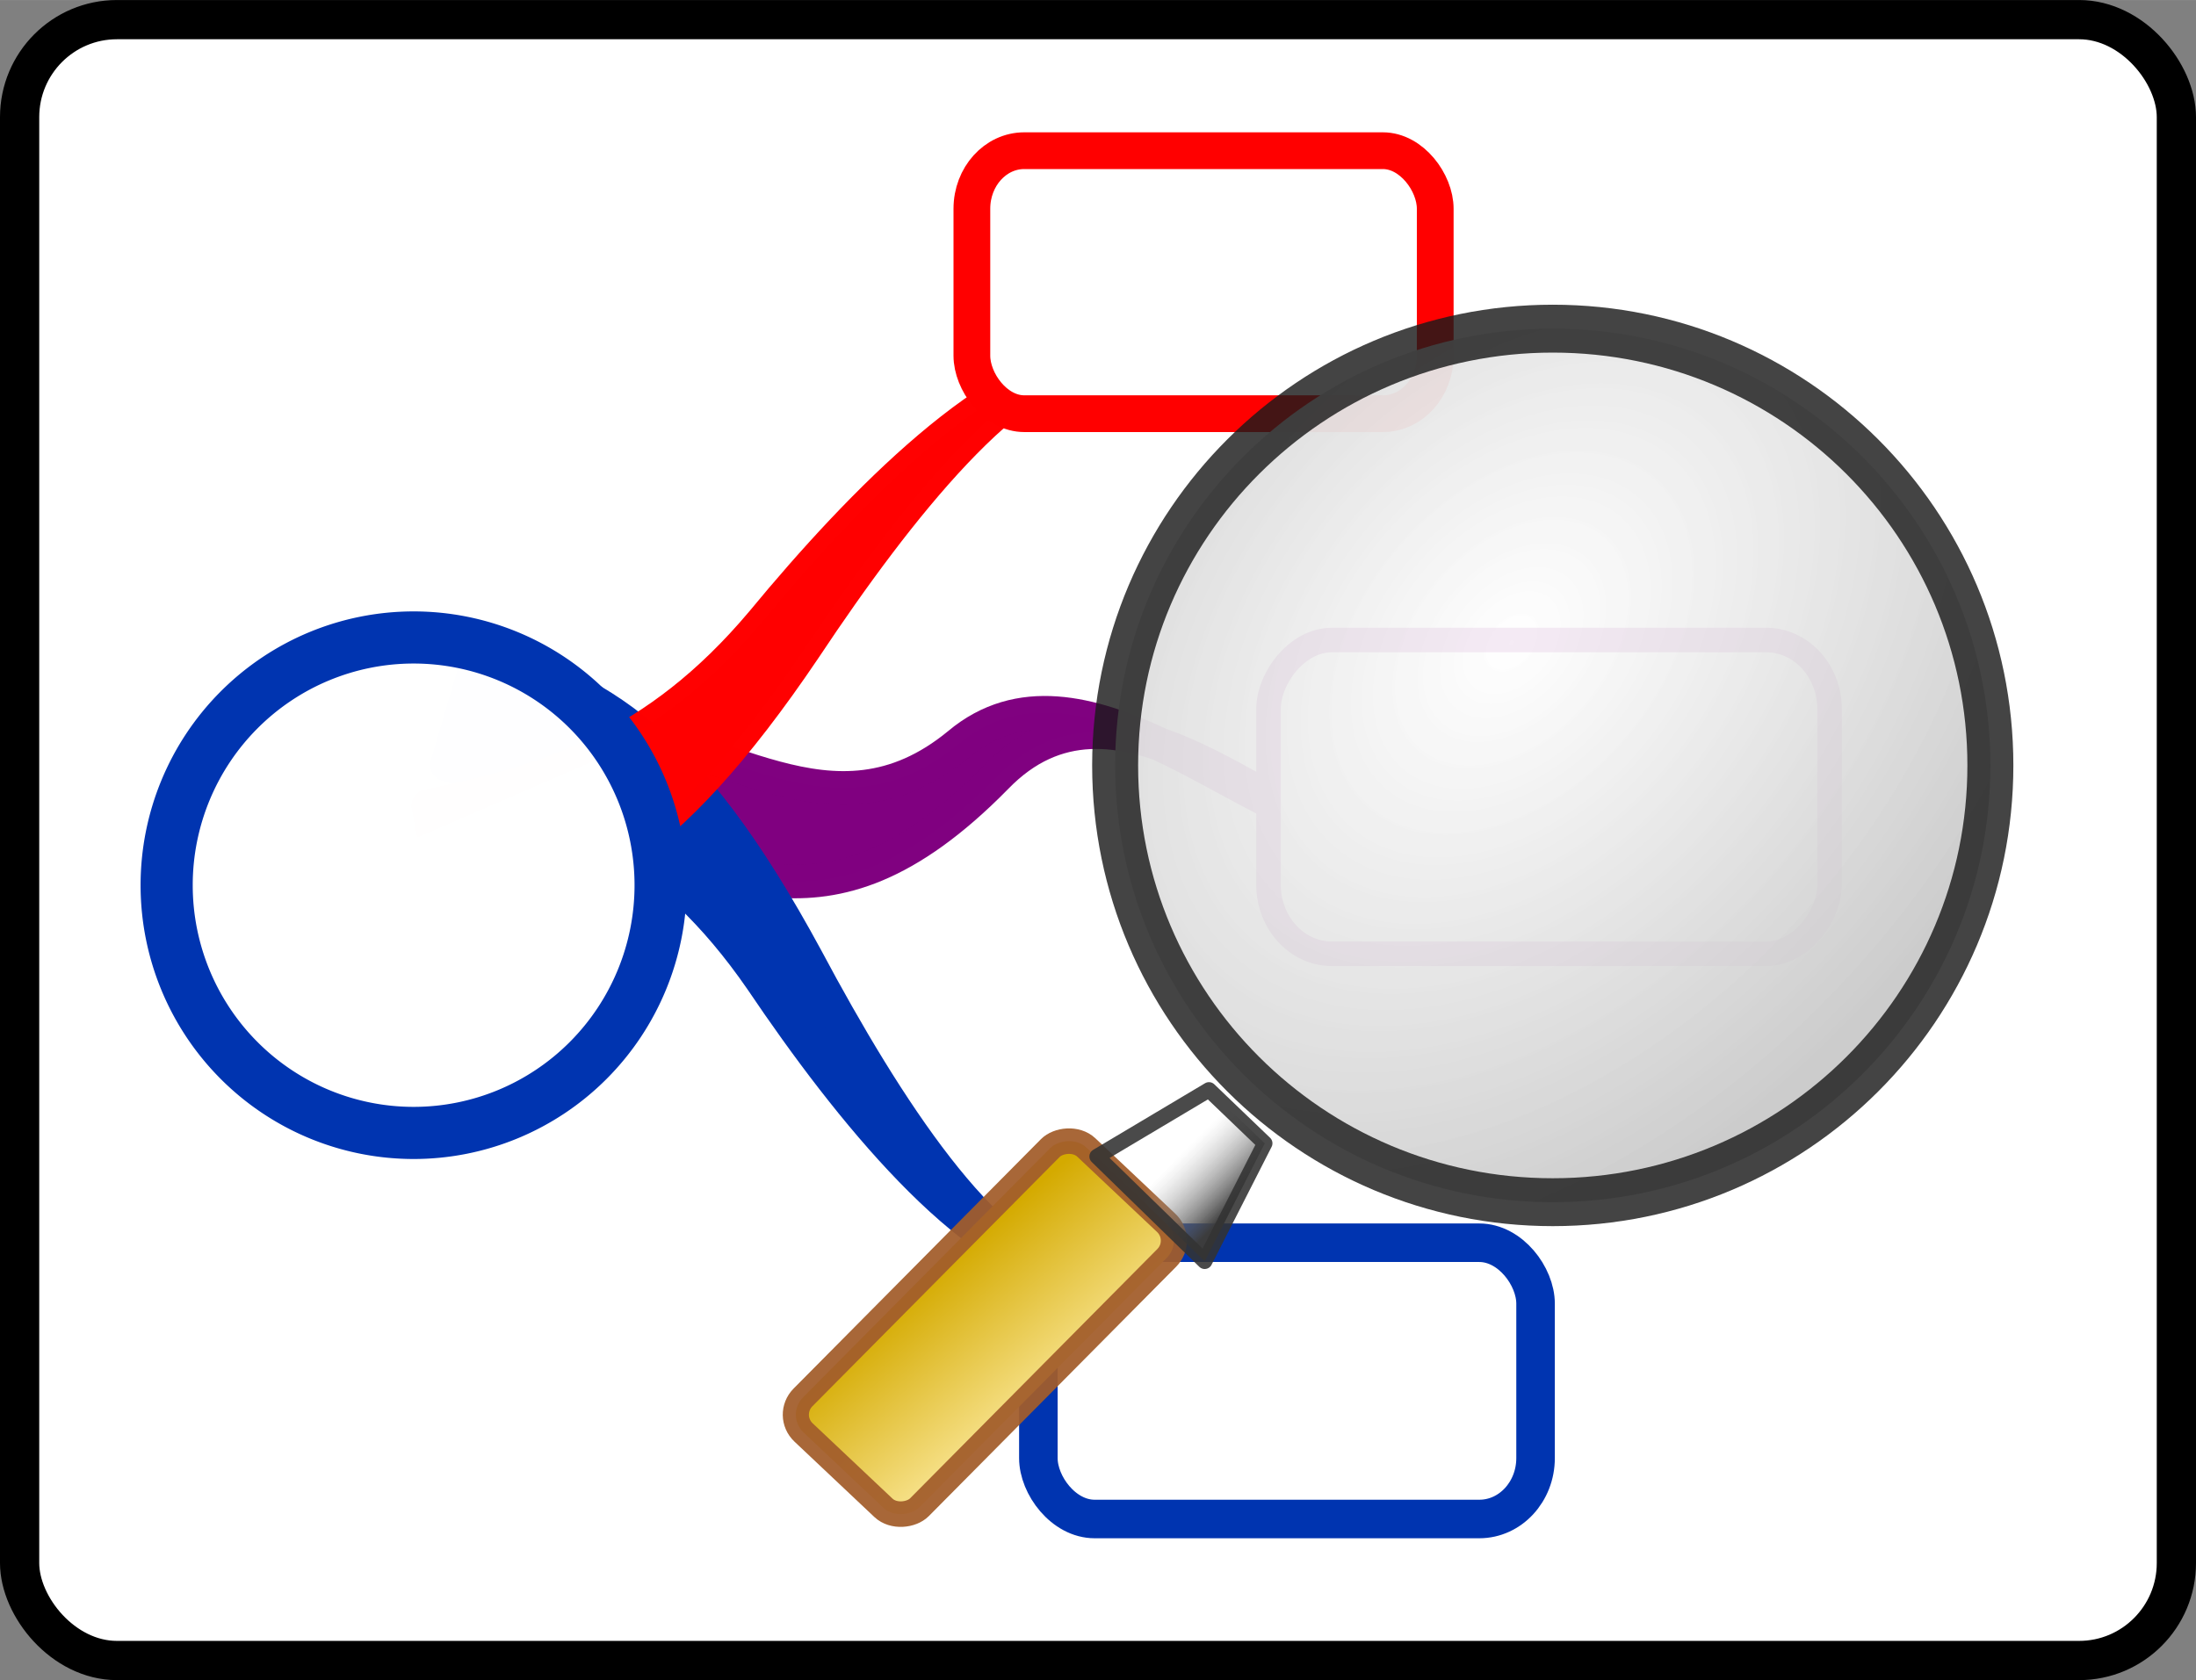 <?xml version="1.0" encoding="UTF-8" standalone="no"?>
<!-- Created with Inkscape (http://www.inkscape.org/) -->

<svg
   xmlns:dc="http://purl.org/dc/elements/1.1/"
   xmlns:cc="http://creativecommons.org/ns#"
   xmlns:rdf="http://www.w3.org/1999/02/22-rdf-syntax-ns#"
   xmlns:svg="http://www.w3.org/2000/svg"
   xmlns="http://www.w3.org/2000/svg"
   xmlns:xlink="http://www.w3.org/1999/xlink"
   xmlns:sodipodi="http://sodipodi.sourceforge.net/DTD/sodipodi-0.dtd"
   xmlns:inkscape="http://www.inkscape.org/namespaces/inkscape"
   width="10.71mm"
   height="8.196mm"
   viewBox="0 0 37.949 29.04"
   id="svg5654"
   version="1.1"
   inkscape:version="0.92.1 r15371"
   sodipodi:docname="SetZoomSlideContent.svg">
  <rect x="0" y="0" width="37.949" height="29.04" fill="#808080" stroke="none"/>
  <defs
     id="defs5656">
    <linearGradient
       x1="268.63"
       x2="219.96"
       y1="238.03"
       gradientUnits="userSpaceOnUse"
       y2="124.52"
       id="a"
       gradientTransform="matrix(0.09,0,0,0.091,264.046,479.405)">
      <stop
         id="stop4697"
         offset="0"
         stop-color="#fff" />
      <stop
         id="stop4699"
         offset="1"
         stop-opacity=".992"
         stop-color="#fff" />
    </linearGradient>
    <linearGradient
       x1="56.426"
       y1="834.12"
       gradientTransform="matrix(-1,0,0,1,783.51,-380.02)"
       x2="56.047"
       gradientUnits="userSpaceOnUse"
       y2="838.98"
       id="a-5">
      <stop
         id="stop3019"
         offset="0"
         stop-opacity=".546"
         stop-color="#fff" />
      <stop
         id="stop3021"
         offset="1"
         stop-opacity="0"
         stop-color="#fff" />
    </linearGradient>
    <linearGradient
       inkscape:collect="always"
       xlink:href="#a"
       id="linearGradient5069"
       gradientUnits="userSpaceOnUse"
       gradientTransform="matrix(0.083,0,0,0.084,79.89,1190.985)"
       x1="268.63"
       y1="238.03"
       x2="219.96"
       y2="124.52" />
    <radialGradient
       r="61.352"
       gradientTransform="matrix(1.145,1.179,-0.807,0.784,653.16,-270.77)"
       cx="386.21"
       cy="866.01"
       gradientUnits="userSpaceOnUse"
       id="a-2">
      <stop
         id="stop3222"
         offset="0"
         stop-opacity=".92"
         stop-color="#fff" />
      <stop
         id="stop3224"
         offset="1"
         stop-color="#ccc" />
    </radialGradient>
    <linearGradient
       x1="348.72"
       y1="863.3"
       gradientTransform="matrix(0.089,0,0,0.042,-587.14,683.57)"
       x2="318.68"
       gradientUnits="userSpaceOnUse"
       y2="864.59"
       id="c">
      <stop
         id="stop3227"
         offset="0"
         stop-color="#d4aa00" />
      <stop
         id="stop3229"
         offset="1"
         stop-color="#fea" />
    </linearGradient>
    <linearGradient
       x1="333.49"
       y1="791.28"
       gradientTransform="matrix(-0.067,-0.066,-0.041,0.043,-43.705,879.66)"
       x2="343.89"
       gradientUnits="userSpaceOnUse"
       y2="791.12"
       id="b">
      <stop
         id="stop3232"
         offset="0"
         stop-opacity=".996"
         stop-color="#3c3c3c" />
      <stop
         id="stop3234"
         offset="1"
         stop-opacity="0"
         stop-color="#b3b3b3" />
    </linearGradient>
  </defs>
  <sodipodi:namedview
     id="base"
     pagecolor="#ffffff"
     bordercolor="#666666"
     borderopacity="1.0"
     inkscape:pageopacity="0.0"
     inkscape:pageshadow="2"
     inkscape:zoom="9.7776558"
     inkscape:cx="36.510752"
     inkscape:cy="23.933031"
     inkscape:document-units="px"
     inkscape:current-layer="layer1"
     showgrid="false"
     fit-margin-top="0"
     fit-margin-left="0"
     fit-margin-right="0"
     fit-margin-bottom="0"
     inkscape:window-width="1920"
     inkscape:window-height="1018"
     inkscape:window-x="-8"
     inkscape:window-y="-8"
     inkscape:window-maximized="1"
     inkscape:snap-global="false" />
  <g
     inkscape:label="Layer 1"
     inkscape:groupmode="layer"
     id="layer1"
     transform="translate(-94.199,-1194.072)">
    <g
       id="g4803">
      <rect
         ry="1.685"
         rx="1.681"
         y="1194.411"
         x="94.538"
         height="28.362"
         width="37.271"
         id="rect4498"
         style="opacity:1;fill:#ffffff;fill-opacity:1;stroke:#000000;stroke-width:0.678;stroke-opacity:1" />
      <path
         inkscape:connector-curvature="0"
         style="color:#000000;text-indent:0;text-decoration:none;text-decoration-line:none;text-transform:none;fill:#800080;stroke:#800080;stroke-width:0.577;stroke-linecap:round;stroke-linejoin:round;stroke-opacity:0.996"
         d="m 104.514,1206.763 c 2.103,-0.044 4.045,1.986 6.253,0.168 2.09,-1.752 4.975,1.292 6.758,1.496 -1.49,-0.158 -4.05,-3.046 -6.109,-0.921 -3.085,3.145 -4.743,1.212 -6.89,1.256 z"
         id="path4779" />
      <path
         inkscape:connector-curvature="0"
         style="color:#000000;text-indent:0;text-decoration:none;text-decoration-line:none;text-transform:none;fill:#0034b0;stroke:#0034b0;stroke-width:0.577;stroke-linecap:round;stroke-linejoin:round;stroke-opacity:0.997"
         d="m 101.92,1207.291 c 2.009,0.623 3.817,1.365 5.437,3.722 1.524,2.261 3.581,4.798 5.35,5.094 -1.475,-0.26 -3.176,-2.856 -4.567,-5.467 -2.096,-3.875 -3.604,-4.631 -5.656,-5.266 l -0.563,1.917 v 0 z"
         id="path4781" />
      <path
         inkscape:connector-curvature="0"
         style="color:#000000;text-indent:0;text-decoration:none;text-decoration-line:none;text-transform:none;fill:#ff0000;stroke:#ff0000;stroke-width:0.577;stroke-linecap:round;stroke-linejoin:round;stroke-opacity:0.996"
         d="m 101.597,1208.002 c 2.06,-0.425 3.931,-0.989 5.772,-3.178 1.736,-2.103 4.029,-4.428 5.818,-4.552 -1.494,0.116 -3.437,2.535 -5.075,4.999 -2.462,3.653 -4.035,4.26 -6.139,4.693 l -0.375,-1.962 v 0 z"
         id="path4783" />
      <path
         style="font-size:61.543px;fill:url(#linearGradient5069);fill-rule:evenodd;stroke:#0034b0;stroke-width:0.901;stroke-opacity:0.997"
         inkscape:connector-curvature="0"
         font-size="61.543px"
         d="m 105.615,1209.372 a 4.268,4.282 0 0 1 -4.268,4.282 4.268,4.282 0 0 1 -4.268,-4.282 4.268,4.282 0 0 1 4.268,-4.282 4.268,4.282 0 0 1 4.268,4.282 z"
         id="path4743" />
      <rect
         transform="scale(-1,1)"
         id="rect4717"
         x="-125.816"
         y="1205.134"
         width="9.696"
         height="5.424"
         ry="1.196"
         rx="1.096"
         style="fill:#ffffff;fill-rule:evenodd;stroke:#800080;stroke-width:0.424;stroke-linejoin:round;stroke-opacity:1" />
      <rect
         id="rect4723"
         x="112.143"
         y="1215.552"
         width="8.592"
         height="4.775"
         ry="1.053"
         rx="0.972"
         style="fill:#ffffff;fill-rule:evenodd;stroke:#0034b0;stroke-width:0.666;stroke-linejoin:round;stroke-opacity:0.997" />
      <rect
         transform="scale(-1)"
         id="rect4729"
         x="-119.001"
         y="-1201.222"
         width="8.007"
         height="4.546"
         ry="1.003"
         rx="0.905"
         style="fill:#ffffff;fill-rule:evenodd;stroke:#ff0000;stroke-width:0.635;stroke-linejoin:round;stroke-opacity:1" />
    </g>
    <g
       id="g3238"
       transform="matrix(1.321,0,0,1.321,240.956,70.598)">
      <g
         id="g3240"
         transform="translate(3.575,-25.448)">
        <path
           style="fill:url(#a-2);stroke:#1a1a1a;stroke-width:6.33;stroke-linecap:round;stroke-linejoin:round;stroke-opacity:0.814"
           inkscape:connector-curvature="0"
           id="path3242"
           transform="matrix(-0.095,0,0,0.099,-57.227,798.84)"
           d="m 451.11,879.75 c 0,31.882 -26.98,57.727 -60.261,57.727 -33.281,0 -60.261,-25.845 -60.261,-57.727 0,-31.882 26.98,-57.727 60.261,-57.727 33.259,0 60.23,25.812 60.261,57.672" />
        <rect
           style="fill:url(#c);stroke:#a25d2b;stroke-width:0.338;stroke-linecap:round;stroke-linejoin:round;stroke-opacity:0.937"
           id="rect3244"
           x="-558.15"
           y="717.26"
           width="2.095"
           height="5.253"
           transform="matrix(-0.727,-0.686,-0.704,0.71,0,0)"
           rx="0.329"
           ry="0.329" />
        <path
           style="fill:url(#b);fill-rule:evenodd;stroke:#333333;stroke-width:0.201;stroke-linejoin:round;stroke-opacity:0.884"
           inkscape:connector-curvature="0"
           id="path3246"
           d="m -98.125,890.88 -0.786,1.544 -1.408,-1.372 1.464,-0.872 0.73,0.7 z" />
      </g>
      <rect
         id="rect3250"
         x="-100.73"
         y="854.86"
         width="16"
         height="16"
         style="color:#000000;fill:none" />
    </g>
  </g>
</svg>
